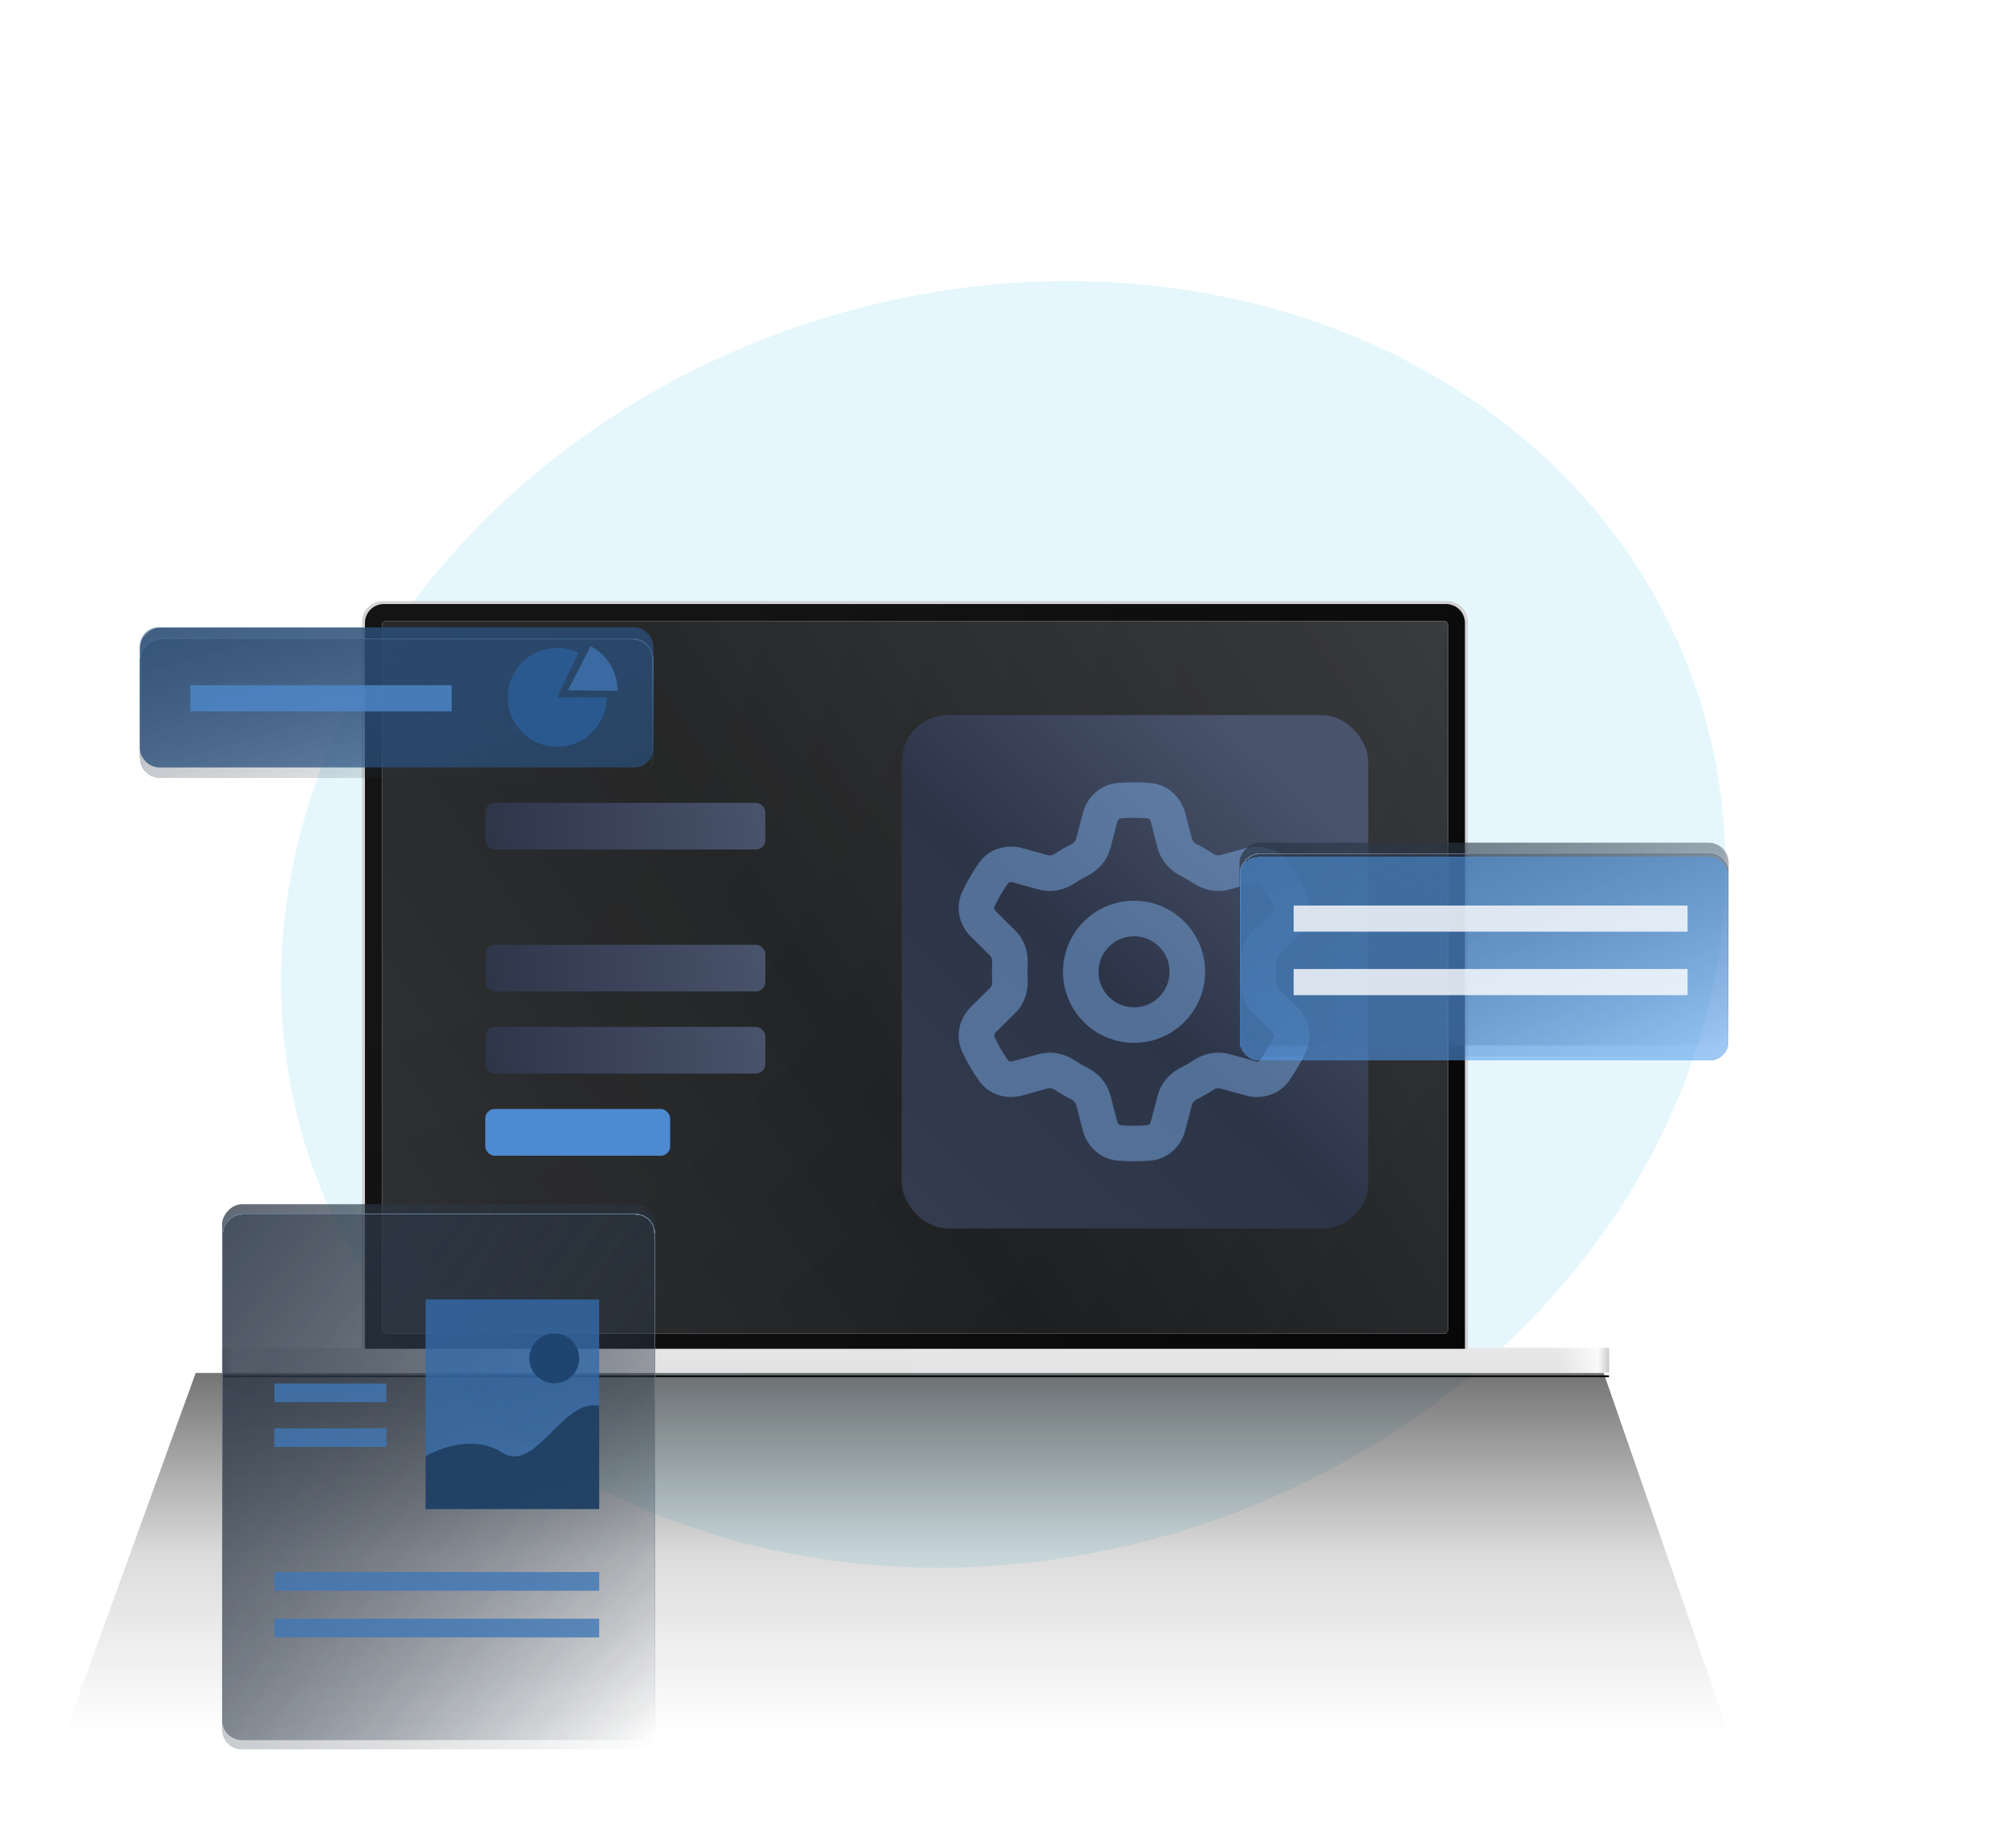 <svg width="1074" height="990" viewBox="0 0 1074 990" fill="none" xmlns="http://www.w3.org/2000/svg">
<g filter="url(#filter0_f_815_1070)">
<ellipse cx="537.352" cy="495.101" rx="392.061" ry="338.598" transform="rotate(-18.848 537.352 495.101)" fill="#51CAEE" fill-opacity="0.15"/>
</g>
<g filter="url(#filter1_f_815_1070)">
<rect x="118.965" y="736.63" width="743" height="1.015" rx="0.508" fill="black"/>
</g>
<g filter="url(#filter2_f_815_1070)">
<rect x="119.473" y="737.138" width="741.985" height="0.508" rx="0.254" fill="black" fill-opacity="0.6"/>
</g>
<g filter="url(#filter3_ii_815_1070)">
<rect x="118.965" y="723.435" width="743" height="13.195" rx="0.508" fill="url(#paint0_linear_815_1070)"/>
<rect x="118.965" y="723.435" width="743" height="13.195" rx="0.508" fill="url(#paint1_linear_815_1070)" fill-opacity="0.2"/>
</g>
<path d="M194.218 333.137C194.218 327.126 199.091 322.253 205.102 322.253H775.099C781.11 322.253 785.983 327.126 785.983 333.137V722.163H194.218V333.137Z" fill="#D6D6D6" stroke="#CCCCCC" stroke-width="0.506"/>
<g filter="url(#filter4_di_815_1070)">
<path d="M195.484 333.643C195.484 328.051 200.017 323.519 205.609 323.519H774.594C780.186 323.519 784.718 328.051 784.718 333.643V722.416H195.484V333.643Z" fill="#050505"/>
</g>
<g clip-path="url(#clip0_815_1070)">
<path d="M204.596 334.656C204.596 333.537 205.502 332.631 206.621 332.631H773.581C774.699 332.631 775.606 333.537 775.606 334.656V712.292C775.606 713.41 774.699 714.317 773.581 714.317H206.621C205.502 714.317 204.596 713.41 204.596 712.292V334.656Z" fill="white"/>
<rect x="204.596" y="332.631" width="571.01" height="381.686" fill="url(#paint2_linear_815_1070)"/>
</g>
<g filter="url(#filter5_i_815_1070)">
<rect x="204.596" y="332.63" width="571.01" height="381.686" rx="2.025" fill="white" fill-opacity="0.01"/>
</g>
<g filter="url(#filter6_i_815_1070)">
<path d="M195.484 333.643C195.484 328.051 200.017 323.519 205.609 323.519H774.594C780.186 323.519 784.718 328.051 784.718 333.643V722.416H195.484V333.643Z" fill="url(#paint3_radial_815_1070)" fill-opacity="0.25"/>
</g>
<g filter="url(#filter7_f_815_1070)">
<path d="M35 927.892L104.833 735.353H859.026L925.865 927.892H35Z" fill="url(#paint4_linear_815_1070)" fill-opacity="0.6"/>
</g>
<rect x="482.965" y="383" width="250" height="275" rx="25" fill="url(#paint5_linear_815_1070)"/>
<g opacity="0.45">
<path fill-rule="evenodd" clip-rule="evenodd" d="M600.217 438.345C602.603 438.137 605.02 438.031 607.464 438.031C609.908 438.031 612.325 438.137 614.711 438.345C615.162 438.384 616.083 438.811 616.446 440.2L620.114 454.223C621.974 461.335 627.081 466.486 632.767 469.303C634.968 470.393 637.091 471.622 639.122 472.978C644.408 476.507 651.429 478.357 658.522 476.411L672.516 472.571C673.897 472.192 674.729 472.774 674.991 473.145C677.763 477.089 680.197 481.286 682.252 485.692C682.44 486.097 682.532 487.105 681.511 488.115L671.173 498.33C665.952 503.489 664.039 510.478 664.441 516.81C664.519 518.029 664.558 519.259 664.558 520.5C664.558 521.741 664.519 522.971 664.441 524.19C664.039 530.522 665.952 537.511 671.173 542.67L681.511 552.885C682.532 553.895 682.44 554.903 682.252 555.308C680.197 559.715 677.763 563.91 674.991 567.855C674.729 568.227 673.897 568.808 672.516 568.43L658.522 564.589C651.429 562.643 644.408 564.493 639.122 568.022C637.091 569.379 634.968 570.607 632.767 571.698C627.081 574.513 621.974 579.664 620.114 586.777L616.446 600.8C616.083 602.188 615.162 602.616 614.711 602.655C612.325 602.862 609.908 602.969 607.464 602.969C605.02 602.969 602.603 602.862 600.217 602.655C599.767 602.616 598.845 602.188 598.482 600.8L594.814 586.776C592.954 579.664 587.847 574.513 582.162 571.698C579.96 570.607 577.838 569.379 575.807 568.022C570.521 564.493 563.5 562.643 556.407 564.589L542.413 568.43C541.031 568.808 540.198 568.227 539.937 567.855C537.165 563.91 534.732 559.715 532.677 555.308C532.488 554.903 532.396 553.895 533.417 552.885L543.756 542.67C548.977 537.511 550.891 530.521 550.488 524.189C550.41 522.971 550.371 521.741 550.371 520.5C550.371 519.259 550.41 518.029 550.488 516.811C550.891 510.479 548.977 503.489 543.756 498.33L533.417 488.115C532.396 487.106 532.488 486.097 532.677 485.692C534.732 481.286 537.165 477.089 539.937 473.145C540.198 472.774 541.031 472.192 542.413 472.571L556.407 476.411C563.5 478.357 570.521 476.508 575.807 472.978C577.838 471.622 579.96 470.393 582.162 469.303C587.847 466.487 592.954 461.335 594.814 454.224L598.482 440.2C598.845 438.811 599.767 438.384 600.217 438.345ZM607.464 419C604.469 419 601.502 419.13 598.569 419.385C589.145 420.204 582.215 427.184 580.07 435.384L576.402 449.408C576.181 450.256 575.401 451.414 573.715 452.249C570.776 453.704 567.946 455.344 565.239 457.151C563.679 458.193 562.288 458.29 561.442 458.058L547.448 454.218C539.287 451.979 529.795 454.478 524.366 462.203C520.957 467.055 517.96 472.221 515.429 477.649C511.432 486.219 514.018 495.702 520.041 501.652L530.379 511.868C531.003 512.484 531.614 513.735 531.495 515.602C531.392 517.223 531.34 518.856 531.34 520.5C531.34 522.144 531.392 523.777 531.495 525.397C531.614 527.265 531.003 528.516 530.379 529.132L520.041 539.348C514.018 545.298 511.432 554.78 515.429 563.351C517.96 568.78 520.957 573.945 524.366 578.797C529.795 586.522 539.287 589.021 547.448 586.782L561.442 582.943C562.288 582.711 563.679 582.807 565.239 583.849C567.946 585.657 570.776 587.296 573.715 588.751C575.401 589.586 576.181 590.744 576.402 591.592L580.07 605.615C582.215 613.817 589.145 620.796 598.569 621.616C601.502 621.871 604.469 622 607.464 622C610.459 622 613.426 621.871 616.359 621.616C625.783 620.796 632.713 613.817 634.858 605.615L638.526 591.592C638.748 590.744 639.527 589.587 641.214 588.751C644.153 587.296 646.983 585.657 649.689 583.849C651.25 582.807 652.641 582.711 653.487 582.943L667.48 586.782C675.642 589.021 685.133 586.522 690.562 578.798C693.971 573.945 696.968 568.78 699.499 563.351C703.496 554.78 700.91 545.298 694.887 539.348L684.55 529.133C683.925 528.517 683.315 527.266 683.434 525.398C683.537 523.777 683.589 522.144 683.589 520.5C683.589 518.856 683.537 517.223 683.434 515.602C683.315 513.734 683.925 512.483 684.55 511.867L694.887 501.652C700.91 495.702 703.496 486.219 699.499 477.649C696.968 472.221 693.971 467.055 690.562 462.203C685.133 454.478 675.642 451.979 667.48 454.218L653.487 458.058C652.641 458.29 651.25 458.193 649.689 457.151C646.983 455.343 644.153 453.704 641.214 452.248C639.527 451.413 638.748 450.255 638.526 449.408L634.858 435.384C632.713 427.184 625.783 420.204 616.359 419.385C613.426 419.13 610.459 419 607.464 419ZM626.495 520.5C626.495 531.011 617.975 539.531 607.464 539.531C596.953 539.531 588.433 531.011 588.433 520.5C588.433 509.989 596.953 501.469 607.464 501.469C617.975 501.469 626.495 509.989 626.495 520.5ZM645.527 520.5C645.527 541.521 628.485 558.562 607.464 558.562C586.443 558.562 569.402 541.521 569.402 520.5C569.402 499.479 586.443 482.437 607.464 482.437C628.485 482.437 645.527 499.479 645.527 520.5Z" fill="#81B5F2"/>
</g>
<rect x="259.965" y="594" width="99" height="25" rx="5" fill="#4D8AD0"/>
<rect x="259.965" y="430" width="150" height="25" rx="5" fill="url(#paint6_linear_815_1070)"/>
<rect x="259.965" y="506" width="150" height="25" rx="5" fill="url(#paint7_linear_815_1070)"/>
<rect x="259.965" y="550" width="150" height="25" rx="5" fill="url(#paint8_linear_815_1070)"/>
<g filter="url(#filter8_f_815_1070)">
<rect x="259.965" y="594" width="99" height="25" rx="5" fill="#4D8AD0" fill-opacity="0.3"/>
</g>
<g filter="url(#filter9_b_815_1070)">
<rect width="262" height="108.622" rx="10.732" transform="matrix(1 0 0 -1 663.965 560)" fill="url(#paint9_linear_815_1070)"/>
</g>
<g filter="url(#filter10_b_815_1070)">
<rect width="262" height="108.622" rx="10.732" transform="matrix(1 0 0 -1 663.965 560)" fill="url(#paint10_linear_815_1070)"/>
</g>
<g filter="url(#filter11_d_815_1070)">
<rect width="262" height="108.622" rx="10.732" transform="matrix(1 0 0 -1 663.965 559.622)" fill="url(#paint11_linear_815_1070)" shape-rendering="crispEdges"/>
<rect x="0.3" y="-0.3" width="261.4" height="108.022" rx="10.432" transform="matrix(1 0 0 -1 663.965 559.022)" stroke="url(#paint12_linear_815_1070)" stroke-width="0.6" shape-rendering="crispEdges"/>
</g>
<g filter="url(#filter12_d_815_1070)">
<rect x="663.965" y="451" width="262" height="109" rx="10" fill="#519BED" fill-opacity="0.55" shape-rendering="crispEdges"/>
</g>
<rect opacity="0.8" x="692.965" y="485" width="211" height="14" fill="white"/>
<rect opacity="0.8" x="692.965" y="519" width="211" height="14" fill="white"/>
<g filter="url(#filter13_b_815_1070)">
<rect width="275" height="74.74" rx="10.732" transform="matrix(1 0 0 -1 74.965 411)" fill="url(#paint13_linear_815_1070)"/>
</g>
<g filter="url(#filter14_b_815_1070)">
<rect width="275" height="74.74" rx="10.732" transform="matrix(1 0 0 -1 74.965 411)" fill="url(#paint14_linear_815_1070)"/>
</g>
<g filter="url(#filter15_d_815_1070)">
<rect width="275" height="74.74" rx="10.732" transform="matrix(1 0 0 -1 74.965 410.74)" fill="url(#paint15_linear_815_1070)" shape-rendering="crispEdges"/>
<rect x="0.3" y="-0.3" width="274.4" height="74.14" rx="10.432" transform="matrix(1 0 0 -1 74.965 410.14)" stroke="url(#paint16_linear_815_1070)" stroke-width="0.6" shape-rendering="crispEdges"/>
</g>
<rect opacity="0.6" x="74.965" y="336" width="275" height="75" rx="10" fill="#2A578B"/>
<rect opacity="0.8" x="101.965" y="367" width="140" height="14" fill="#4E88CC"/>
<path d="M324.965 373.5C324.965 379.247 323.097 384.838 319.642 389.431C316.187 394.023 311.333 397.368 305.811 398.961C300.289 400.555 294.399 400.309 289.029 398.263C283.659 396.217 279.099 392.48 276.038 387.616C272.976 382.753 271.579 377.026 272.056 371.298C272.534 365.571 274.86 360.155 278.685 355.865C282.509 351.575 287.624 348.645 293.259 347.516C298.894 346.387 304.744 347.121 309.926 349.606L298.465 373.5H324.965Z" fill="#2A598F"/>
<path d="M316.353 346.094C320.747 348.353 324.423 351.793 326.968 356.027C329.513 360.261 330.826 365.122 330.76 370.061L304.213 369.705L316.353 346.094Z" fill="#3B6AA2"/>
<g filter="url(#filter16_b_815_1070)">
<rect width="232" height="287" rx="10.732" transform="matrix(1 0 0 -1 118.965 932)" fill="url(#paint17_linear_815_1070)"/>
</g>
<g filter="url(#filter17_b_815_1070)">
<rect width="232" height="287" rx="10.732" transform="matrix(1 0 0 -1 118.965 932)" fill="url(#paint18_linear_815_1070)"/>
</g>
<g filter="url(#filter18_d_815_1070)">
<rect width="232" height="287" rx="10.732" transform="matrix(1 0 0 -1 118.965 931)" fill="url(#paint19_linear_815_1070)" shape-rendering="crispEdges"/>
<rect x="0.3" y="-0.3" width="231.4" height="286.4" rx="10.432" transform="matrix(1 0 0 -1 118.965 930.4)" stroke="url(#paint20_linear_815_1070)" stroke-width="0.6" shape-rendering="crispEdges"/>
</g>
<rect opacity="0.8" x="146.965" y="765" width="60" height="10" fill="#4077B7"/>
<rect opacity="0.8" x="146.965" y="867" width="174" height="10" fill="#4077B7"/>
<rect opacity="0.8" x="146.965" y="842" width="174" height="10" fill="#4077B7"/>
<rect opacity="0.8" x="146.965" y="741" width="60" height="10" fill="#4077B7"/>
<rect opacity="0.8" x="227.965" y="696" width="93" height="112.241" fill="#346BAA"/>
<path opacity="0.8" d="M268.82 777.947C254.198 768.592 235.491 775.466 227.965 780.073V808.241H320.965V752.966C301.075 748.715 287.098 789.639 268.82 777.947Z" fill="#1B3757"/>
<circle cx="296.913" cy="727.534" r="13.362" fill="#1F446F"/>
<defs>
<filter id="filter0_f_815_1070" x="0.783" y="0.801" width="1073.14" height="988.599" filterUnits="userSpaceOnUse" color-interpolation-filters="sRGB">
<feFlood flood-opacity="0" result="BackgroundImageFix"/>
<feBlend mode="normal" in="SourceGraphic" in2="BackgroundImageFix" result="shape"/>
<feGaussianBlur stdDeviation="74.821" result="effect1_foregroundBlur_815_1070"/>
</filter>
<filter id="filter1_f_815_1070" x="112.875" y="730.54" width="755.18" height="13.195" filterUnits="userSpaceOnUse" color-interpolation-filters="sRGB">
<feFlood flood-opacity="0" result="BackgroundImageFix"/>
<feBlend mode="normal" in="SourceGraphic" in2="BackgroundImageFix" result="shape"/>
<feGaussianBlur stdDeviation="3.045" result="effect1_foregroundBlur_815_1070"/>
</filter>
<filter id="filter2_f_815_1070" x="117.95" y="735.615" width="745.03" height="3.552" filterUnits="userSpaceOnUse" color-interpolation-filters="sRGB">
<feFlood flood-opacity="0" result="BackgroundImageFix"/>
<feBlend mode="normal" in="SourceGraphic" in2="BackgroundImageFix" result="shape"/>
<feGaussianBlur stdDeviation="0.761" result="effect1_foregroundBlur_815_1070"/>
</filter>
<filter id="filter3_ii_815_1070" x="118.965" y="722.928" width="743" height="13.703" filterUnits="userSpaceOnUse" color-interpolation-filters="sRGB">
<feFlood flood-opacity="0" result="BackgroundImageFix"/>
<feBlend mode="normal" in="SourceGraphic" in2="BackgroundImageFix" result="shape"/>
<feColorMatrix in="SourceAlpha" type="matrix" values="0 0 0 0 0 0 0 0 0 0 0 0 0 0 0 0 0 0 127 0" result="hardAlpha"/>
<feOffset dy="-1.015"/>
<feGaussianBlur stdDeviation="0.254"/>
<feComposite in2="hardAlpha" operator="arithmetic" k2="-1" k3="1"/>
<feColorMatrix type="matrix" values="0 0 0 0 1 0 0 0 0 1 0 0 0 0 1 0 0 0 0.7 0"/>
<feBlend mode="normal" in2="shape" result="effect1_innerShadow_815_1070"/>
<feColorMatrix in="SourceAlpha" type="matrix" values="0 0 0 0 0 0 0 0 0 0 0 0 0 0 0 0 0 0 127 0" result="hardAlpha"/>
<feOffset dy="-0.508"/>
<feGaussianBlur stdDeviation="0.254"/>
<feComposite in2="hardAlpha" operator="arithmetic" k2="-1" k3="1"/>
<feColorMatrix type="matrix" values="0 0 0 0 0 0 0 0 0 0 0 0 0 0 0 0 0 0 0.3 0"/>
<feBlend mode="normal" in2="effect1_innerShadow_815_1070" result="effect2_innerShadow_815_1070"/>
</filter>
<filter id="filter4_di_815_1070" x="194.978" y="323.012" width="590.247" height="399.91" filterUnits="userSpaceOnUse" color-interpolation-filters="sRGB">
<feFlood flood-opacity="0" result="BackgroundImageFix"/>
<feColorMatrix in="SourceAlpha" type="matrix" values="0 0 0 0 0 0 0 0 0 0 0 0 0 0 0 0 0 0 127 0" result="hardAlpha"/>
<feMorphology radius="0.253" operator="dilate" in="SourceAlpha" result="effect1_dropShadow_815_1070"/>
<feOffset/>
<feGaussianBlur stdDeviation="0.127"/>
<feComposite in2="hardAlpha" operator="out"/>
<feColorMatrix type="matrix" values="0 0 0 0 1 0 0 0 0 1 0 0 0 0 1 0 0 0 0.6 0"/>
<feBlend mode="normal" in2="BackgroundImageFix" result="effect1_dropShadow_815_1070"/>
<feBlend mode="normal" in="SourceGraphic" in2="effect1_dropShadow_815_1070" result="shape"/>
<feColorMatrix in="SourceAlpha" type="matrix" values="0 0 0 0 0 0 0 0 0 0 0 0 0 0 0 0 0 0 127 0" result="hardAlpha"/>
<feMorphology radius="1.012" operator="erode" in="SourceAlpha" result="effect2_innerShadow_815_1070"/>
<feOffset/>
<feGaussianBlur stdDeviation="1.012"/>
<feComposite in2="hardAlpha" operator="arithmetic" k2="-1" k3="1"/>
<feColorMatrix type="matrix" values="0 0 0 0 0 0 0 0 0 0 0 0 0 0 0 0 0 0 0.1 0"/>
<feBlend mode="normal" in2="shape" result="effect2_innerShadow_815_1070"/>
</filter>
<filter id="filter5_i_815_1070" x="204.596" y="332.63" width="571.01" height="381.686" filterUnits="userSpaceOnUse" color-interpolation-filters="sRGB">
<feFlood flood-opacity="0" result="BackgroundImageFix"/>
<feBlend mode="normal" in="SourceGraphic" in2="BackgroundImageFix" result="shape"/>
<feColorMatrix in="SourceAlpha" type="matrix" values="0 0 0 0 0 0 0 0 0 0 0 0 0 0 0 0 0 0 127 0" result="hardAlpha"/>
<feOffset/>
<feGaussianBlur stdDeviation="0.759"/>
<feComposite in2="hardAlpha" operator="arithmetic" k2="-1" k3="1"/>
<feColorMatrix type="matrix" values="0 0 0 0 0 0 0 0 0 0 0 0 0 0 0 0 0 0 0.24 0"/>
<feBlend mode="normal" in2="shape" result="effect1_innerShadow_815_1070"/>
</filter>
<filter id="filter6_i_815_1070" x="195.484" y="323.519" width="589.234" height="398.897" filterUnits="userSpaceOnUse" color-interpolation-filters="sRGB">
<feFlood flood-opacity="0" result="BackgroundImageFix"/>
<feBlend mode="normal" in="SourceGraphic" in2="BackgroundImageFix" result="shape"/>
<feColorMatrix in="SourceAlpha" type="matrix" values="0 0 0 0 0 0 0 0 0 0 0 0 0 0 0 0 0 0 127 0" result="hardAlpha"/>
<feMorphology radius="0.506" operator="erode" in="SourceAlpha" result="effect1_innerShadow_815_1070"/>
<feOffset/>
<feGaussianBlur stdDeviation="0.506"/>
<feComposite in2="hardAlpha" operator="arithmetic" k2="-1" k3="1"/>
<feColorMatrix type="matrix" values="0 0 0 0 0 0 0 0 0 0 0 0 0 0 0 0 0 0 0.4 0"/>
<feBlend mode="normal" in2="shape" result="effect1_innerShadow_815_1070"/>
</filter>
<filter id="filter7_f_815_1070" x="21.29" y="721.643" width="918.285" height="219.958" filterUnits="userSpaceOnUse" color-interpolation-filters="sRGB">
<feFlood flood-opacity="0" result="BackgroundImageFix"/>
<feBlend mode="normal" in="SourceGraphic" in2="BackgroundImageFix" result="shape"/>
<feGaussianBlur stdDeviation="6.855" result="effect1_foregroundBlur_815_1070"/>
</filter>
<filter id="filter8_f_815_1070" x="199.965" y="534" width="219" height="145" filterUnits="userSpaceOnUse" color-interpolation-filters="sRGB">
<feFlood flood-opacity="0" result="BackgroundImageFix"/>
<feBlend mode="normal" in="SourceGraphic" in2="BackgroundImageFix" result="shape"/>
<feGaussianBlur stdDeviation="30" result="effect1_foregroundBlur_815_1070"/>
</filter>
<filter id="filter9_b_815_1070" x="657.526" y="444.939" width="274.878" height="121.5" filterUnits="userSpaceOnUse" color-interpolation-filters="sRGB">
<feFlood flood-opacity="0" result="BackgroundImageFix"/>
<feGaussianBlur in="BackgroundImage" stdDeviation="3.22"/>
<feComposite in2="SourceAlpha" operator="in" result="effect1_backgroundBlur_815_1070"/>
<feBlend mode="normal" in="SourceGraphic" in2="effect1_backgroundBlur_815_1070" result="shape"/>
</filter>
<filter id="filter10_b_815_1070" x="657.526" y="444.939" width="274.878" height="121.5" filterUnits="userSpaceOnUse" color-interpolation-filters="sRGB">
<feFlood flood-opacity="0" result="BackgroundImageFix"/>
<feGaussianBlur in="BackgroundImage" stdDeviation="3.22"/>
<feComposite in2="SourceAlpha" operator="in" result="effect1_backgroundBlur_815_1070"/>
<feBlend mode="normal" in="SourceGraphic" in2="effect1_backgroundBlur_815_1070" result="shape"/>
</filter>
<filter id="filter11_d_815_1070" x="631.648" y="424.683" width="326.634" height="173.256" filterUnits="userSpaceOnUse" color-interpolation-filters="sRGB">
<feFlood flood-opacity="0" result="BackgroundImageFix"/>
<feColorMatrix in="SourceAlpha" type="matrix" values="0 0 0 0 0 0 0 0 0 0 0 0 0 0 0 0 0 0 127 0" result="hardAlpha"/>
<feMorphology radius="2.683" operator="erode" in="SourceAlpha" result="effect1_dropShadow_815_1070"/>
<feOffset dy="6"/>
<feGaussianBlur stdDeviation="17.5"/>
<feComposite in2="hardAlpha" operator="out"/>
<feColorMatrix type="matrix" values="0 0 0 0 0.079 0 0 0 0 0.151 0 0 0 0 0.233 0 0 0 0.15 0"/>
<feBlend mode="normal" in2="BackgroundImageFix" result="effect1_dropShadow_815_1070"/>
<feBlend mode="normal" in="SourceGraphic" in2="effect1_dropShadow_815_1070" result="shape"/>
</filter>
<filter id="filter12_d_815_1070" x="603.965" y="399" width="382" height="229" filterUnits="userSpaceOnUse" color-interpolation-filters="sRGB">
<feFlood flood-opacity="0" result="BackgroundImageFix"/>
<feColorMatrix in="SourceAlpha" type="matrix" values="0 0 0 0 0 0 0 0 0 0 0 0 0 0 0 0 0 0 127 0" result="hardAlpha"/>
<feOffset dy="8"/>
<feGaussianBlur stdDeviation="30"/>
<feComposite in2="hardAlpha" operator="out"/>
<feColorMatrix type="matrix" values="0 0 0 0 0.214 0 0 0 0 0.409 0 0 0 0 0.625 0 0 0 1 0"/>
<feBlend mode="normal" in2="BackgroundImageFix" result="effect1_dropShadow_815_1070"/>
<feBlend mode="normal" in="SourceGraphic" in2="effect1_dropShadow_815_1070" result="shape"/>
</filter>
<filter id="filter13_b_815_1070" x="68.526" y="329.821" width="287.878" height="87.618" filterUnits="userSpaceOnUse" color-interpolation-filters="sRGB">
<feFlood flood-opacity="0" result="BackgroundImageFix"/>
<feGaussianBlur in="BackgroundImage" stdDeviation="3.22"/>
<feComposite in2="SourceAlpha" operator="in" result="effect1_backgroundBlur_815_1070"/>
<feBlend mode="normal" in="SourceGraphic" in2="effect1_backgroundBlur_815_1070" result="shape"/>
</filter>
<filter id="filter14_b_815_1070" x="68.526" y="329.821" width="287.878" height="87.618" filterUnits="userSpaceOnUse" color-interpolation-filters="sRGB">
<feFlood flood-opacity="0" result="BackgroundImageFix"/>
<feGaussianBlur in="BackgroundImage" stdDeviation="3.22"/>
<feComposite in2="SourceAlpha" operator="in" result="effect1_backgroundBlur_815_1070"/>
<feBlend mode="normal" in="SourceGraphic" in2="effect1_backgroundBlur_815_1070" result="shape"/>
</filter>
<filter id="filter15_d_815_1070" x="42.648" y="309.683" width="339.634" height="139.374" filterUnits="userSpaceOnUse" color-interpolation-filters="sRGB">
<feFlood flood-opacity="0" result="BackgroundImageFix"/>
<feColorMatrix in="SourceAlpha" type="matrix" values="0 0 0 0 0 0 0 0 0 0 0 0 0 0 0 0 0 0 127 0" result="hardAlpha"/>
<feMorphology radius="2.683" operator="erode" in="SourceAlpha" result="effect1_dropShadow_815_1070"/>
<feOffset dy="6"/>
<feGaussianBlur stdDeviation="17.5"/>
<feComposite in2="hardAlpha" operator="out"/>
<feColorMatrix type="matrix" values="0 0 0 0 0.079 0 0 0 0 0.151 0 0 0 0 0.233 0 0 0 0.15 0"/>
<feBlend mode="normal" in2="BackgroundImageFix" result="effect1_dropShadow_815_1070"/>
<feBlend mode="normal" in="SourceGraphic" in2="effect1_dropShadow_815_1070" result="shape"/>
</filter>
<filter id="filter16_b_815_1070" x="112.526" y="638.561" width="244.878" height="299.878" filterUnits="userSpaceOnUse" color-interpolation-filters="sRGB">
<feFlood flood-opacity="0" result="BackgroundImageFix"/>
<feGaussianBlur in="BackgroundImage" stdDeviation="3.22"/>
<feComposite in2="SourceAlpha" operator="in" result="effect1_backgroundBlur_815_1070"/>
<feBlend mode="normal" in="SourceGraphic" in2="effect1_backgroundBlur_815_1070" result="shape"/>
</filter>
<filter id="filter17_b_815_1070" x="112.526" y="638.561" width="244.878" height="299.878" filterUnits="userSpaceOnUse" color-interpolation-filters="sRGB">
<feFlood flood-opacity="0" result="BackgroundImageFix"/>
<feGaussianBlur in="BackgroundImage" stdDeviation="3.22"/>
<feComposite in2="SourceAlpha" operator="in" result="effect1_backgroundBlur_815_1070"/>
<feBlend mode="normal" in="SourceGraphic" in2="effect1_backgroundBlur_815_1070" result="shape"/>
</filter>
<filter id="filter18_d_815_1070" x="86.648" y="617.683" width="296.634" height="351.634" filterUnits="userSpaceOnUse" color-interpolation-filters="sRGB">
<feFlood flood-opacity="0" result="BackgroundImageFix"/>
<feColorMatrix in="SourceAlpha" type="matrix" values="0 0 0 0 0 0 0 0 0 0 0 0 0 0 0 0 0 0 127 0" result="hardAlpha"/>
<feMorphology radius="2.683" operator="erode" in="SourceAlpha" result="effect1_dropShadow_815_1070"/>
<feOffset dy="6"/>
<feGaussianBlur stdDeviation="17.5"/>
<feComposite in2="hardAlpha" operator="out"/>
<feColorMatrix type="matrix" values="0 0 0 0 0.079 0 0 0 0 0.151 0 0 0 0 0.233 0 0 0 0.15 0"/>
<feBlend mode="normal" in2="BackgroundImageFix" result="effect1_dropShadow_815_1070"/>
<feBlend mode="normal" in="SourceGraphic" in2="effect1_dropShadow_815_1070" result="shape"/>
</filter>
<linearGradient id="paint0_linear_815_1070" x1="118.965" y1="730.033" x2="861.965" y2="730.033" gradientUnits="userSpaceOnUse">
<stop stop-color="#C6C5C5"/>
<stop offset="0.009" stop-color="#FEFEFE"/>
<stop offset="0.031" stop-color="#E3E3E3"/>
<stop offset="0.963" stop-color="#E7E6E6"/>
<stop offset="0.992" stop-color="white"/>
<stop offset="1" stop-color="#C6C5C5"/>
</linearGradient>
<linearGradient id="paint1_linear_815_1070" x1="490.465" y1="723.435" x2="490.465" y2="736.63" gradientUnits="userSpaceOnUse">
<stop stop-color="#EFEFEF"/>
<stop offset="1" stop-color="#DBDBDB"/>
</linearGradient>
<linearGradient id="paint2_linear_815_1070" x1="775.599" y1="332.381" x2="211.351" y2="709.197" gradientUnits="userSpaceOnUse">
<stop stop-color="#313337"/>
<stop offset="0.577" stop-color="#161718"/>
<stop offset="1" stop-color="#222326"/>
</linearGradient>
<radialGradient id="paint3_radial_815_1070" cx="0" cy="0" r="1" gradientUnits="userSpaceOnUse" gradientTransform="translate(239.019 364.269) rotate(33.658) scale(744.394 1099.59)">
<stop offset="0.156" stop-color="white" stop-opacity="0.24"/>
<stop offset="1" stop-color="white" stop-opacity="0"/>
</radialGradient>
<linearGradient id="paint4_linear_815_1070" x1="471.444" y1="735.353" x2="471.444" y2="927.892" gradientUnits="userSpaceOnUse">
<stop stop-color="#1A1717"/>
<stop offset="0.51" stop-color="#1A1717" stop-opacity="0.25"/>
<stop offset="1" stop-color="#1A1717" stop-opacity="0"/>
</linearGradient>
<linearGradient id="paint5_linear_815_1070" x1="714.947" y1="383" x2="477.163" y2="635.575" gradientUnits="userSpaceOnUse">
<stop offset="0.115" stop-color="#49536B"/>
<stop offset="0.542" stop-color="#2C3448"/>
<stop offset="1" stop-color="#333B4F"/>
</linearGradient>
<linearGradient id="paint6_linear_815_1070" x1="264.465" y1="455" x2="409.965" y2="430" gradientUnits="userSpaceOnUse">
<stop stop-color="#2E364A"/>
<stop offset="1" stop-color="#49536B"/>
</linearGradient>
<linearGradient id="paint7_linear_815_1070" x1="264.465" y1="531" x2="409.965" y2="506" gradientUnits="userSpaceOnUse">
<stop stop-color="#2E364A"/>
<stop offset="1" stop-color="#49536B"/>
</linearGradient>
<linearGradient id="paint8_linear_815_1070" x1="264.465" y1="575" x2="409.965" y2="550" gradientUnits="userSpaceOnUse">
<stop stop-color="#2E364A"/>
<stop offset="1" stop-color="#49536B"/>
</linearGradient>
<linearGradient id="paint9_linear_815_1070" x1="262" y1="0" x2="178.923" y2="187.78" gradientUnits="userSpaceOnUse">
<stop stop-color="#2B3746" stop-opacity="0"/>
<stop offset="1" stop-color="#2B3746" stop-opacity="0.5"/>
</linearGradient>
<linearGradient id="paint10_linear_815_1070" x1="262" y1="0" x2="178.923" y2="187.78" gradientUnits="userSpaceOnUse">
<stop offset="0" stop-color="#2B3746" stop-opacity="0"/>
<stop offset="1" stop-color="#2B3746" stop-opacity="0.5"/>
</linearGradient>
<linearGradient id="paint11_linear_815_1070" x1="262" y1="0" x2="178.923" y2="187.78" gradientUnits="userSpaceOnUse">
<stop stop-color="#2B3746" stop-opacity="0"/>
<stop offset="1" stop-color="#2B3746" stop-opacity="0.5"/>
</linearGradient>
<linearGradient id="paint12_linear_815_1070" x1="130.801" y1="0" x2="130.801" y2="108.622" gradientUnits="userSpaceOnUse">
<stop stop-color="#6C829E" stop-opacity="0"/>
<stop offset="1" stop-color="#6C829E" stop-opacity="0.9"/>
</linearGradient>
<linearGradient id="paint13_linear_815_1070" x1="275" y1="0" x2="233.669" y2="142.509" gradientUnits="userSpaceOnUse">
<stop stop-color="#2B3746" stop-opacity="0"/>
<stop offset="1" stop-color="#2B3746" stop-opacity="0.5"/>
</linearGradient>
<linearGradient id="paint14_linear_815_1070" x1="275" y1="0" x2="233.669" y2="142.509" gradientUnits="userSpaceOnUse">
<stop offset="0" stop-color="#2B3746" stop-opacity="0"/>
<stop offset="1" stop-color="#2B3746" stop-opacity="0.5"/>
</linearGradient>
<linearGradient id="paint15_linear_815_1070" x1="275" y1="0" x2="233.669" y2="142.509" gradientUnits="userSpaceOnUse">
<stop stop-color="#2B3746" stop-opacity="0"/>
<stop offset="1" stop-color="#2B3746" stop-opacity="0.5"/>
</linearGradient>
<linearGradient id="paint16_linear_815_1070" x1="137.291" y1="0" x2="137.291" y2="74.74" gradientUnits="userSpaceOnUse">
<stop stop-color="#6C829E" stop-opacity="0"/>
<stop offset="1" stop-color="#6C829E" stop-opacity="0.9"/>
</linearGradient>
<linearGradient id="paint17_linear_815_1070" x1="232" y1="0" x2="-53.55" y2="216.308" gradientUnits="userSpaceOnUse">
<stop stop-color="#2B3746" stop-opacity="0"/>
<stop offset="1" stop-color="#2B3746" stop-opacity="0.5"/>
</linearGradient>
<linearGradient id="paint18_linear_815_1070" x1="232" y1="0" x2="-53.55" y2="216.308" gradientUnits="userSpaceOnUse">
<stop offset="0" stop-color="#2B3746" stop-opacity="0"/>
<stop offset="1" stop-color="#2B3746" stop-opacity="0.5"/>
</linearGradient>
<linearGradient id="paint19_linear_815_1070" x1="232" y1="0" x2="-53.55" y2="216.308" gradientUnits="userSpaceOnUse">
<stop stop-color="#2B3746" stop-opacity="0"/>
<stop offset="1" stop-color="#2B3746" stop-opacity="0.5"/>
</linearGradient>
<linearGradient id="paint20_linear_815_1070" x1="115.823" y1="0" x2="115.823" y2="287" gradientUnits="userSpaceOnUse">
<stop stop-color="#6C829E" stop-opacity="0"/>
<stop offset="1" stop-color="#6C829E" stop-opacity="0.9"/>
</linearGradient>
<clipPath id="clip0_815_1070">
<path d="M204.596 334.656C204.596 333.537 205.502 332.631 206.621 332.631H773.581C774.699 332.631 775.606 333.537 775.606 334.656V712.292C775.606 713.41 774.699 714.317 773.581 714.317H206.621C205.502 714.317 204.596 713.41 204.596 712.292V334.656Z" fill="white"/>
</clipPath>
</defs>
</svg>
